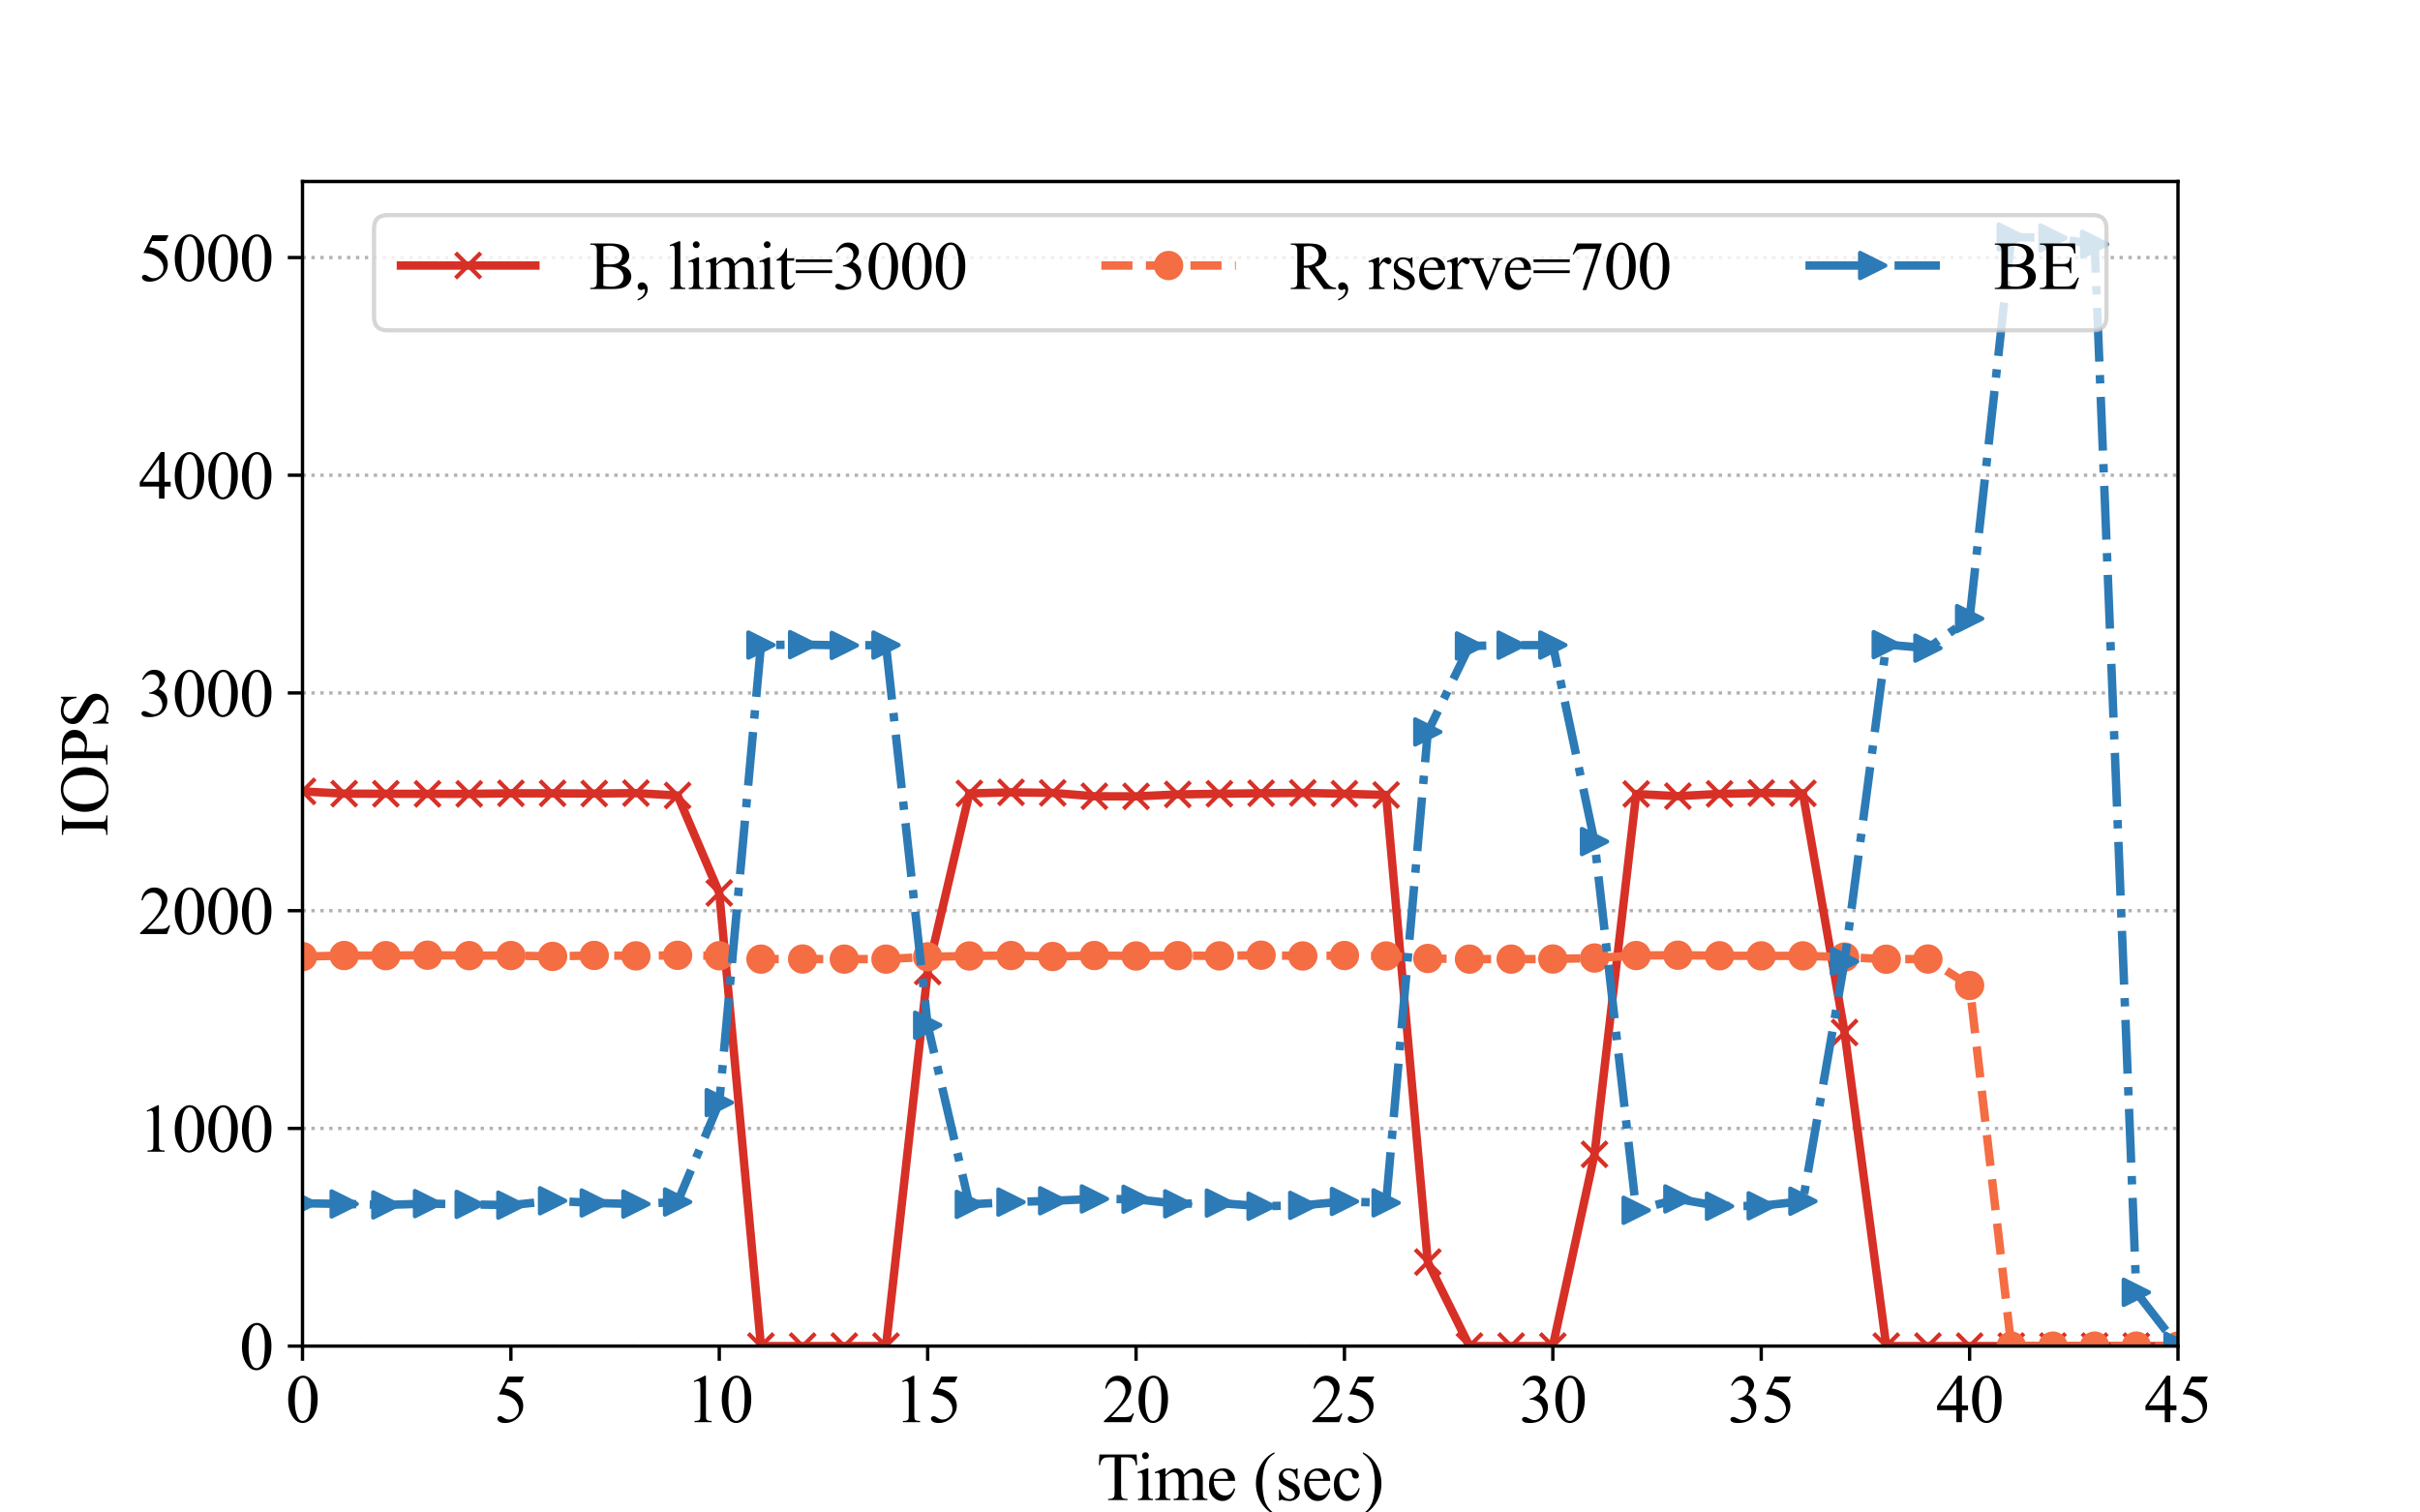 <?xml version="1.0" encoding="utf-8" standalone="no"?>
<!DOCTYPE svg PUBLIC "-//W3C//DTD SVG 1.1//EN"
  "http://www.w3.org/Graphics/SVG/1.1/DTD/svg11.dtd">
<svg height="360pt" version="1.1" viewBox="0 0 576 360" width="576pt" xmlns="http://www.w3.org/2000/svg" xmlns:xlink="http://www.w3.org/1999/xlink">
 <defs>
  <style type="text/css">*{stroke-linecap:butt;stroke-linejoin:round;}</style>
 </defs>
 <g id="figure_1">
  <g id="patch_1">
   <path d="M 0 360 
L 576 360 
L 576 0 
L 0 0 
z
" style="fill:#ffffff;"/>
  </g>
  <g id="axes_1">
   <g id="patch_2">
    <path d="M 72 320.4 
L 518.4 320.4 
L 518.4 43.2 
L 72 43.2 
z
" style="fill:#ffffff;"/>
   </g>
   <g id="matplotlib.axis_1">
    <g id="xtick_1">
     <g id="line2d_1">
      <defs>
       <path d="M 0 0 
L 0 3.5 
" id="mdf7a70d59b" style="stroke:#000000;stroke-width:0.8;"/>
      </defs>
      <g>
       <use style="stroke:#000000;stroke-width:0.8;" x="72" xlink:href="#mdf7a70d59b" y="320.4"/>
      </g>
     </g>
     <g id="text_1">
      <!-- 0 -->
      <g transform="translate(68 338.51)scale(0.16 -0.16)">
       <defs>
        <path d="M 231 2094 
Q 231 2819 450 3342 
Q 669 3866 1031 4122 
Q 1313 4325 1613 4325 
Q 2100 4325 2488 3828 
Q 2972 3213 2972 2159 
Q 2972 1422 2759 906 
Q 2547 391 2217 158 
Q 1888 -75 1581 -75 
Q 975 -75 572 641 
Q 231 1244 231 2094 
z
M 844 2016 
Q 844 1141 1059 588 
Q 1238 122 1591 122 
Q 1759 122 1940 273 
Q 2122 425 2216 781 
Q 2359 1319 2359 2297 
Q 2359 3022 2209 3506 
Q 2097 3866 1919 4016 
Q 1791 4119 1609 4119 
Q 1397 4119 1231 3928 
Q 1006 3669 925 3112 
Q 844 2556 844 2016 
z
" id="TimesNewRomanPSMT-30" transform="scale(0.016)"/>
       </defs>
       <use xlink:href="#TimesNewRomanPSMT-30"/>
      </g>
     </g>
    </g>
    <g id="xtick_2">
     <g id="line2d_2">
      <g>
       <use style="stroke:#000000;stroke-width:0.8;" x="121.6" xlink:href="#mdf7a70d59b" y="320.4"/>
      </g>
     </g>
     <g id="text_2">
      <!-- 5 -->
      <g transform="translate(117.6 338.51)scale(0.16 -0.16)">
       <defs>
        <path d="M 2778 4238 
L 2534 3706 
L 1259 3706 
L 981 3138 
Q 1809 3016 2294 2522 
Q 2709 2097 2709 1522 
Q 2709 1188 2573 903 
Q 2438 619 2231 419 
Q 2025 219 1772 97 
Q 1413 -75 1034 -75 
Q 653 -75 479 54 
Q 306 184 306 341 
Q 306 428 378 495 
Q 450 563 559 563 
Q 641 563 702 538 
Q 763 513 909 409 
Q 1144 247 1384 247 
Q 1750 247 2026 523 
Q 2303 800 2303 1197 
Q 2303 1581 2056 1914 
Q 1809 2247 1375 2428 
Q 1034 2569 447 2591 
L 1259 4238 
L 2778 4238 
z
" id="TimesNewRomanPSMT-35" transform="scale(0.016)"/>
       </defs>
       <use xlink:href="#TimesNewRomanPSMT-35"/>
      </g>
     </g>
    </g>
    <g id="xtick_3">
     <g id="line2d_3">
      <g>
       <use style="stroke:#000000;stroke-width:0.8;" x="171.2" xlink:href="#mdf7a70d59b" y="320.4"/>
      </g>
     </g>
     <g id="text_3">
      <!-- 10 -->
      <g transform="translate(163.2 338.51)scale(0.16 -0.16)">
       <defs>
        <path d="M 750 3822 
L 1781 4325 
L 1884 4325 
L 1884 747 
Q 1884 391 1914 303 
Q 1944 216 2037 169 
Q 2131 122 2419 116 
L 2419 0 
L 825 0 
L 825 116 
Q 1125 122 1212 167 
Q 1300 213 1334 289 
Q 1369 366 1369 747 
L 1369 3034 
Q 1369 3497 1338 3628 
Q 1316 3728 1258 3775 
Q 1200 3822 1119 3822 
Q 1003 3822 797 3725 
L 750 3822 
z
" id="TimesNewRomanPSMT-31" transform="scale(0.016)"/>
       </defs>
       <use xlink:href="#TimesNewRomanPSMT-31"/>
       <use x="50" xlink:href="#TimesNewRomanPSMT-30"/>
      </g>
     </g>
    </g>
    <g id="xtick_4">
     <g id="line2d_4">
      <g>
       <use style="stroke:#000000;stroke-width:0.8;" x="220.8" xlink:href="#mdf7a70d59b" y="320.4"/>
      </g>
     </g>
     <g id="text_4">
      <!-- 15 -->
      <g transform="translate(212.8 338.51)scale(0.16 -0.16)">
       <use xlink:href="#TimesNewRomanPSMT-31"/>
       <use x="50" xlink:href="#TimesNewRomanPSMT-35"/>
      </g>
     </g>
    </g>
    <g id="xtick_5">
     <g id="line2d_5">
      <g>
       <use style="stroke:#000000;stroke-width:0.8;" x="270.4" xlink:href="#mdf7a70d59b" y="320.4"/>
      </g>
     </g>
     <g id="text_5">
      <!-- 20 -->
      <g transform="translate(262.4 338.51)scale(0.16 -0.16)">
       <defs>
        <path d="M 2934 816 
L 2638 0 
L 138 0 
L 138 116 
Q 1241 1122 1691 1759 
Q 2141 2397 2141 2925 
Q 2141 3328 1894 3587 
Q 1647 3847 1303 3847 
Q 991 3847 742 3664 
Q 494 3481 375 3128 
L 259 3128 
Q 338 3706 661 4015 
Q 984 4325 1469 4325 
Q 1984 4325 2329 3994 
Q 2675 3663 2675 3213 
Q 2675 2891 2525 2569 
Q 2294 2063 1775 1497 
Q 997 647 803 472 
L 1909 472 
Q 2247 472 2383 497 
Q 2519 522 2628 598 
Q 2738 675 2819 816 
L 2934 816 
z
" id="TimesNewRomanPSMT-32" transform="scale(0.016)"/>
       </defs>
       <use xlink:href="#TimesNewRomanPSMT-32"/>
       <use x="50" xlink:href="#TimesNewRomanPSMT-30"/>
      </g>
     </g>
    </g>
    <g id="xtick_6">
     <g id="line2d_6">
      <g>
       <use style="stroke:#000000;stroke-width:0.8;" x="320" xlink:href="#mdf7a70d59b" y="320.4"/>
      </g>
     </g>
     <g id="text_6">
      <!-- 25 -->
      <g transform="translate(312 338.51)scale(0.16 -0.16)">
       <use xlink:href="#TimesNewRomanPSMT-32"/>
       <use x="50" xlink:href="#TimesNewRomanPSMT-35"/>
      </g>
     </g>
    </g>
    <g id="xtick_7">
     <g id="line2d_7">
      <g>
       <use style="stroke:#000000;stroke-width:0.8;" x="369.6" xlink:href="#mdf7a70d59b" y="320.4"/>
      </g>
     </g>
     <g id="text_7">
      <!-- 30 -->
      <g transform="translate(361.6 338.51)scale(0.16 -0.16)">
       <defs>
        <path d="M 325 3431 
Q 506 3859 782 4092 
Q 1059 4325 1472 4325 
Q 1981 4325 2253 3994 
Q 2459 3747 2459 3466 
Q 2459 3003 1878 2509 
Q 2269 2356 2469 2072 
Q 2669 1788 2669 1403 
Q 2669 853 2319 450 
Q 1863 -75 997 -75 
Q 569 -75 414 31 
Q 259 138 259 259 
Q 259 350 332 419 
Q 406 488 509 488 
Q 588 488 669 463 
Q 722 447 909 348 
Q 1097 250 1169 231 
Q 1284 197 1416 197 
Q 1734 197 1970 444 
Q 2206 691 2206 1028 
Q 2206 1275 2097 1509 
Q 2016 1684 1919 1775 
Q 1784 1900 1550 2001 
Q 1316 2103 1072 2103 
L 972 2103 
L 972 2197 
Q 1219 2228 1467 2375 
Q 1716 2522 1828 2728 
Q 1941 2934 1941 3181 
Q 1941 3503 1739 3701 
Q 1538 3900 1238 3900 
Q 753 3900 428 3381 
L 325 3431 
z
" id="TimesNewRomanPSMT-33" transform="scale(0.016)"/>
       </defs>
       <use xlink:href="#TimesNewRomanPSMT-33"/>
       <use x="50" xlink:href="#TimesNewRomanPSMT-30"/>
      </g>
     </g>
    </g>
    <g id="xtick_8">
     <g id="line2d_8">
      <g>
       <use style="stroke:#000000;stroke-width:0.8;" x="419.2" xlink:href="#mdf7a70d59b" y="320.4"/>
      </g>
     </g>
     <g id="text_8">
      <!-- 35 -->
      <g transform="translate(411.2 338.51)scale(0.16 -0.16)">
       <use xlink:href="#TimesNewRomanPSMT-33"/>
       <use x="50" xlink:href="#TimesNewRomanPSMT-35"/>
      </g>
     </g>
    </g>
    <g id="xtick_9">
     <g id="line2d_9">
      <g>
       <use style="stroke:#000000;stroke-width:0.8;" x="468.8" xlink:href="#mdf7a70d59b" y="320.4"/>
      </g>
     </g>
     <g id="text_9">
      <!-- 40 -->
      <g transform="translate(460.8 338.51)scale(0.16 -0.16)">
       <defs>
        <path d="M 2978 1563 
L 2978 1119 
L 2409 1119 
L 2409 0 
L 1894 0 
L 1894 1119 
L 100 1119 
L 100 1519 
L 2066 4325 
L 2409 4325 
L 2409 1563 
L 2978 1563 
z
M 1894 1563 
L 1894 3666 
L 406 1563 
L 1894 1563 
z
" id="TimesNewRomanPSMT-34" transform="scale(0.016)"/>
       </defs>
       <use xlink:href="#TimesNewRomanPSMT-34"/>
       <use x="50" xlink:href="#TimesNewRomanPSMT-30"/>
      </g>
     </g>
    </g>
    <g id="xtick_10">
     <g id="line2d_10">
      <g>
       <use style="stroke:#000000;stroke-width:0.8;" x="518.4" xlink:href="#mdf7a70d59b" y="320.4"/>
      </g>
     </g>
     <g id="text_10">
      <!-- 45 -->
      <g transform="translate(510.4 338.51)scale(0.16 -0.16)">
       <use xlink:href="#TimesNewRomanPSMT-34"/>
       <use x="50" xlink:href="#TimesNewRomanPSMT-35"/>
      </g>
     </g>
    </g>
    <g id="text_11">
     <!-- Time (sec) -->
     <g transform="translate(261.054 357.043)scale(0.16 -0.16)">
      <defs>
       <path d="M 3703 4238 
L 3750 3244 
L 3631 3244 
Q 3597 3506 3538 3619 
Q 3441 3800 3280 3886 
Q 3119 3972 2856 3972 
L 2259 3972 
L 2259 734 
Q 2259 344 2344 247 
Q 2463 116 2709 116 
L 2856 116 
L 2856 0 
L 1059 0 
L 1059 116 
L 1209 116 
Q 1478 116 1591 278 
Q 1659 378 1659 734 
L 1659 3972 
L 1150 3972 
Q 853 3972 728 3928 
Q 566 3869 450 3700 
Q 334 3531 313 3244 
L 194 3244 
L 244 4238 
L 3703 4238 
z
" id="TimesNewRomanPSMT-54" transform="scale(0.016)"/>
       <path d="M 928 4444 
Q 1059 4444 1151 4351 
Q 1244 4259 1244 4128 
Q 1244 3997 1151 3903 
Q 1059 3809 928 3809 
Q 797 3809 703 3903 
Q 609 3997 609 4128 
Q 609 4259 701 4351 
Q 794 4444 928 4444 
z
M 1188 2947 
L 1188 647 
Q 1188 378 1227 289 
Q 1266 200 1342 156 
Q 1419 113 1622 113 
L 1622 0 
L 231 0 
L 231 113 
Q 441 113 512 153 
Q 584 194 626 287 
Q 669 381 669 647 
L 669 1750 
Q 669 2216 641 2353 
Q 619 2453 572 2492 
Q 525 2531 444 2531 
Q 356 2531 231 2484 
L 188 2597 
L 1050 2947 
L 1188 2947 
z
" id="TimesNewRomanPSMT-69" transform="scale(0.016)"/>
       <path d="M 1050 2338 
Q 1363 2650 1419 2697 
Q 1559 2816 1721 2881 
Q 1884 2947 2044 2947 
Q 2313 2947 2506 2790 
Q 2700 2634 2766 2338 
Q 3088 2713 3309 2830 
Q 3531 2947 3766 2947 
Q 3994 2947 4170 2830 
Q 4347 2713 4450 2447 
Q 4519 2266 4519 1878 
L 4519 647 
Q 4519 378 4559 278 
Q 4591 209 4675 161 
Q 4759 113 4950 113 
L 4950 0 
L 3538 0 
L 3538 113 
L 3597 113 
Q 3781 113 3884 184 
Q 3956 234 3988 344 
Q 4000 397 4000 647 
L 4000 1878 
Q 4000 2228 3916 2372 
Q 3794 2572 3525 2572 
Q 3359 2572 3192 2489 
Q 3025 2406 2788 2181 
L 2781 2147 
L 2788 2013 
L 2788 647 
Q 2788 353 2820 281 
Q 2853 209 2943 161 
Q 3034 113 3253 113 
L 3253 0 
L 1806 0 
L 1806 113 
Q 2044 113 2133 169 
Q 2222 225 2256 338 
Q 2272 391 2272 647 
L 2272 1878 
Q 2272 2228 2169 2381 
Q 2031 2581 1784 2581 
Q 1616 2581 1450 2491 
Q 1191 2353 1050 2181 
L 1050 647 
Q 1050 366 1089 281 
Q 1128 197 1204 155 
Q 1281 113 1516 113 
L 1516 0 
L 100 0 
L 100 113 
Q 297 113 375 155 
Q 453 197 493 289 
Q 534 381 534 647 
L 534 1741 
Q 534 2213 506 2350 
Q 484 2453 437 2492 
Q 391 2531 309 2531 
Q 222 2531 100 2484 
L 53 2597 
L 916 2947 
L 1050 2947 
L 1050 2338 
z
" id="TimesNewRomanPSMT-6d" transform="scale(0.016)"/>
       <path d="M 681 1784 
Q 678 1147 991 784 
Q 1303 422 1725 422 
Q 2006 422 2214 576 
Q 2422 731 2563 1106 
L 2659 1044 
Q 2594 616 2278 264 
Q 1963 -88 1488 -88 
Q 972 -88 605 314 
Q 238 716 238 1394 
Q 238 2128 614 2539 
Q 991 2950 1559 2950 
Q 2041 2950 2350 2633 
Q 2659 2316 2659 1784 
L 681 1784 
z
M 681 1966 
L 2006 1966 
Q 1991 2241 1941 2353 
Q 1863 2528 1708 2628 
Q 1553 2728 1384 2728 
Q 1125 2728 920 2526 
Q 716 2325 681 1966 
z
" id="TimesNewRomanPSMT-65" transform="scale(0.016)"/>
       <path id="TimesNewRomanPSMT-20" transform="scale(0.016)"/>
       <path d="M 1988 -1253 
L 1988 -1369 
Q 1516 -1131 1200 -813 
Q 750 -359 506 256 
Q 263 872 263 1534 
Q 263 2503 741 3301 
Q 1219 4100 1988 4444 
L 1988 4313 
Q 1603 4100 1356 3731 
Q 1109 3363 987 2797 
Q 866 2231 866 1616 
Q 866 947 969 400 
Q 1050 -31 1165 -292 
Q 1281 -553 1476 -793 
Q 1672 -1034 1988 -1253 
z
" id="TimesNewRomanPSMT-28" transform="scale(0.016)"/>
       <path d="M 2050 2947 
L 2050 1972 
L 1947 1972 
Q 1828 2431 1642 2597 
Q 1456 2763 1169 2763 
Q 950 2763 815 2647 
Q 681 2531 681 2391 
Q 681 2216 781 2091 
Q 878 1963 1175 1819 
L 1631 1597 
Q 2266 1288 2266 781 
Q 2266 391 1970 151 
Q 1675 -88 1309 -88 
Q 1047 -88 709 6 
Q 606 38 541 38 
Q 469 38 428 -44 
L 325 -44 
L 325 978 
L 428 978 
Q 516 541 762 319 
Q 1009 97 1316 97 
Q 1531 97 1667 223 
Q 1803 350 1803 528 
Q 1803 744 1651 891 
Q 1500 1038 1047 1263 
Q 594 1488 453 1669 
Q 313 1847 313 2119 
Q 313 2472 555 2709 
Q 797 2947 1181 2947 
Q 1350 2947 1591 2875 
Q 1750 2828 1803 2828 
Q 1853 2828 1881 2850 
Q 1909 2872 1947 2947 
L 2050 2947 
z
" id="TimesNewRomanPSMT-73" transform="scale(0.016)"/>
       <path d="M 2631 1088 
Q 2516 522 2178 217 
Q 1841 -88 1431 -88 
Q 944 -88 581 321 
Q 219 731 219 1428 
Q 219 2103 620 2525 
Q 1022 2947 1584 2947 
Q 2006 2947 2278 2723 
Q 2550 2500 2550 2259 
Q 2550 2141 2473 2067 
Q 2397 1994 2259 1994 
Q 2075 1994 1981 2113 
Q 1928 2178 1911 2362 
Q 1894 2547 1784 2644 
Q 1675 2738 1481 2738 
Q 1169 2738 978 2506 
Q 725 2200 725 1697 
Q 725 1184 976 792 
Q 1228 400 1656 400 
Q 1963 400 2206 609 
Q 2378 753 2541 1131 
L 2631 1088 
z
" id="TimesNewRomanPSMT-63" transform="scale(0.016)"/>
       <path d="M 144 4313 
L 144 4444 
Q 619 4209 934 3891 
Q 1381 3434 1625 2820 
Q 1869 2206 1869 1541 
Q 1869 572 1392 -226 
Q 916 -1025 144 -1369 
L 144 -1253 
Q 528 -1038 776 -670 
Q 1025 -303 1145 264 
Q 1266 831 1266 1447 
Q 1266 2113 1163 2663 
Q 1084 3094 967 3353 
Q 850 3613 656 3853 
Q 463 4094 144 4313 
z
" id="TimesNewRomanPSMT-29" transform="scale(0.016)"/>
      </defs>
      <use xlink:href="#TimesNewRomanPSMT-54"/>
      <use x="57.584" xlink:href="#TimesNewRomanPSMT-69"/>
      <use x="85.367" xlink:href="#TimesNewRomanPSMT-6d"/>
      <use x="163.15" xlink:href="#TimesNewRomanPSMT-65"/>
      <use x="207.535" xlink:href="#TimesNewRomanPSMT-20"/>
      <use x="232.535" xlink:href="#TimesNewRomanPSMT-28"/>
      <use x="265.836" xlink:href="#TimesNewRomanPSMT-73"/>
      <use x="304.752" xlink:href="#TimesNewRomanPSMT-65"/>
      <use x="349.137" xlink:href="#TimesNewRomanPSMT-63"/>
      <use x="393.521" xlink:href="#TimesNewRomanPSMT-29"/>
     </g>
    </g>
   </g>
   <g id="matplotlib.axis_2">
    <g id="ytick_1">
     <g id="line2d_11">
      <path clip-path="url(#p1b225f4925)" d="M 72 320.4 
L 518.4 320.4 
" style="fill:none;stroke:#b2b2b2;stroke-dasharray:0.8,1.32;stroke-dashoffset:0;stroke-width:0.8;"/>
     </g>
     <g id="line2d_12">
      <defs>
       <path d="M 0 0 
L -3.5 0 
" id="mf90bbb6976" style="stroke:#000000;stroke-width:0.8;"/>
      </defs>
      <g>
       <use style="stroke:#000000;stroke-width:0.8;" x="72" xlink:href="#mf90bbb6976" y="320.4"/>
      </g>
     </g>
     <g id="text_12">
      <!-- 0 -->
      <g transform="translate(57 325.955)scale(0.16 -0.16)">
       <use xlink:href="#TimesNewRomanPSMT-30"/>
      </g>
     </g>
    </g>
    <g id="ytick_2">
     <g id="line2d_13">
      <path clip-path="url(#p1b225f4925)" d="M 72 268.579 
L 518.4 268.579 
" style="fill:none;stroke:#b2b2b2;stroke-dasharray:0.8,1.32;stroke-dashoffset:0;stroke-width:0.8;"/>
     </g>
     <g id="line2d_14">
      <g>
       <use style="stroke:#000000;stroke-width:0.8;" x="72" xlink:href="#mf90bbb6976" y="268.579"/>
      </g>
     </g>
     <g id="text_13">
      <!-- 1000 -->
      <g transform="translate(33 274.134)scale(0.16 -0.16)">
       <use xlink:href="#TimesNewRomanPSMT-31"/>
       <use x="50" xlink:href="#TimesNewRomanPSMT-30"/>
       <use x="100" xlink:href="#TimesNewRomanPSMT-30"/>
       <use x="150" xlink:href="#TimesNewRomanPSMT-30"/>
      </g>
     </g>
    </g>
    <g id="ytick_3">
     <g id="line2d_15">
      <path clip-path="url(#p1b225f4925)" d="M 72 216.759 
L 518.4 216.759 
" style="fill:none;stroke:#b2b2b2;stroke-dasharray:0.8,1.32;stroke-dashoffset:0;stroke-width:0.8;"/>
     </g>
     <g id="line2d_16">
      <g>
       <use style="stroke:#000000;stroke-width:0.8;" x="72" xlink:href="#mf90bbb6976" y="216.759"/>
      </g>
     </g>
     <g id="text_14">
      <!-- 2000 -->
      <g transform="translate(33 222.314)scale(0.16 -0.16)">
       <use xlink:href="#TimesNewRomanPSMT-32"/>
       <use x="50" xlink:href="#TimesNewRomanPSMT-30"/>
       <use x="100" xlink:href="#TimesNewRomanPSMT-30"/>
       <use x="150" xlink:href="#TimesNewRomanPSMT-30"/>
      </g>
     </g>
    </g>
    <g id="ytick_4">
     <g id="line2d_17">
      <path clip-path="url(#p1b225f4925)" d="M 72 164.938 
L 518.4 164.938 
" style="fill:none;stroke:#b2b2b2;stroke-dasharray:0.8,1.32;stroke-dashoffset:0;stroke-width:0.8;"/>
     </g>
     <g id="line2d_18">
      <g>
       <use style="stroke:#000000;stroke-width:0.8;" x="72" xlink:href="#mf90bbb6976" y="164.938"/>
      </g>
     </g>
     <g id="text_15">
      <!-- 3000 -->
      <g transform="translate(33 170.493)scale(0.16 -0.16)">
       <use xlink:href="#TimesNewRomanPSMT-33"/>
       <use x="50" xlink:href="#TimesNewRomanPSMT-30"/>
       <use x="100" xlink:href="#TimesNewRomanPSMT-30"/>
       <use x="150" xlink:href="#TimesNewRomanPSMT-30"/>
      </g>
     </g>
    </g>
    <g id="ytick_5">
     <g id="line2d_19">
      <path clip-path="url(#p1b225f4925)" d="M 72 113.118 
L 518.4 113.118 
" style="fill:none;stroke:#b2b2b2;stroke-dasharray:0.8,1.32;stroke-dashoffset:0;stroke-width:0.8;"/>
     </g>
     <g id="line2d_20">
      <g>
       <use style="stroke:#000000;stroke-width:0.8;" x="72" xlink:href="#mf90bbb6976" y="113.118"/>
      </g>
     </g>
     <g id="text_16">
      <!-- 4000 -->
      <g transform="translate(33 118.673)scale(0.16 -0.16)">
       <use xlink:href="#TimesNewRomanPSMT-34"/>
       <use x="50" xlink:href="#TimesNewRomanPSMT-30"/>
       <use x="100" xlink:href="#TimesNewRomanPSMT-30"/>
       <use x="150" xlink:href="#TimesNewRomanPSMT-30"/>
      </g>
     </g>
    </g>
    <g id="ytick_6">
     <g id="line2d_21">
      <path clip-path="url(#p1b225f4925)" d="M 72 61.297 
L 518.4 61.297 
" style="fill:none;stroke:#b2b2b2;stroke-dasharray:0.8,1.32;stroke-dashoffset:0;stroke-width:0.8;"/>
     </g>
     <g id="line2d_22">
      <g>
       <use style="stroke:#000000;stroke-width:0.8;" x="72" xlink:href="#mf90bbb6976" y="61.297"/>
      </g>
     </g>
     <g id="text_17">
      <!-- 5000 -->
      <g transform="translate(33 66.852)scale(0.16 -0.16)">
       <use xlink:href="#TimesNewRomanPSMT-35"/>
       <use x="50" xlink:href="#TimesNewRomanPSMT-30"/>
       <use x="100" xlink:href="#TimesNewRomanPSMT-30"/>
       <use x="150" xlink:href="#TimesNewRomanPSMT-30"/>
      </g>
     </g>
    </g>
    <g id="text_18">
     <!-- IOPS -->
     <g transform="translate(25.578 199.139)rotate(-90)scale(0.16 -0.16)">
      <defs>
       <path d="M 1975 116 
L 1975 0 
L 159 0 
L 159 116 
L 309 116 
Q 572 116 691 269 
Q 766 369 766 750 
L 766 3488 
Q 766 3809 725 3913 
Q 694 3991 597 4047 
Q 459 4122 309 4122 
L 159 4122 
L 159 4238 
L 1975 4238 
L 1975 4122 
L 1822 4122 
Q 1563 4122 1444 3969 
Q 1366 3869 1366 3488 
L 1366 750 
Q 1366 428 1406 325 
Q 1438 247 1538 191 
Q 1672 116 1822 116 
L 1975 116 
z
" id="TimesNewRomanPSMT-49" transform="scale(0.016)"/>
       <path d="M 2341 4334 
Q 3166 4334 3770 3707 
Q 4375 3081 4375 2144 
Q 4375 1178 3765 540 
Q 3156 -97 2291 -97 
Q 1416 -97 820 525 
Q 225 1147 225 2134 
Q 225 3144 913 3781 
Q 1509 4334 2341 4334 
z
M 2281 4106 
Q 1713 4106 1369 3684 
Q 941 3159 941 2147 
Q 941 1109 1384 550 
Q 1725 125 2284 125 
Q 2881 125 3270 590 
Q 3659 1056 3659 2059 
Q 3659 3147 3231 3681 
Q 2888 4106 2281 4106 
z
" id="TimesNewRomanPSMT-4f" transform="scale(0.016)"/>
       <path d="M 1313 1984 
L 1313 750 
Q 1313 350 1400 253 
Q 1519 116 1759 116 
L 1922 116 
L 1922 0 
L 106 0 
L 106 116 
L 266 116 
Q 534 116 650 291 
Q 713 388 713 750 
L 713 3488 
Q 713 3888 628 3984 
Q 506 4122 266 4122 
L 106 4122 
L 106 4238 
L 1659 4238 
Q 2228 4238 2556 4120 
Q 2884 4003 3109 3725 
Q 3334 3447 3334 3066 
Q 3334 2547 2992 2222 
Q 2650 1897 2025 1897 
Q 1872 1897 1694 1919 
Q 1516 1941 1313 1984 
z
M 1313 2163 
Q 1478 2131 1606 2115 
Q 1734 2100 1825 2100 
Q 2150 2100 2386 2351 
Q 2622 2603 2622 3003 
Q 2622 3278 2509 3514 
Q 2397 3750 2190 3867 
Q 1984 3984 1722 3984 
Q 1563 3984 1313 3925 
L 1313 2163 
z
" id="TimesNewRomanPSMT-50" transform="scale(0.016)"/>
       <path d="M 2934 4334 
L 2934 2869 
L 2819 2869 
Q 2763 3291 2617 3541 
Q 2472 3791 2203 3937 
Q 1934 4084 1647 4084 
Q 1322 4084 1109 3886 
Q 897 3688 897 3434 
Q 897 3241 1031 3081 
Q 1225 2847 1953 2456 
Q 2547 2138 2764 1967 
Q 2981 1797 3098 1565 
Q 3216 1334 3216 1081 
Q 3216 600 2842 251 
Q 2469 -97 1881 -97 
Q 1697 -97 1534 -69 
Q 1438 -53 1133 45 
Q 828 144 747 144 
Q 669 144 623 97 
Q 578 50 556 -97 
L 441 -97 
L 441 1356 
L 556 1356 
Q 638 900 775 673 
Q 913 447 1195 297 
Q 1478 147 1816 147 
Q 2206 147 2432 353 
Q 2659 559 2659 841 
Q 2659 997 2573 1156 
Q 2488 1316 2306 1453 
Q 2184 1547 1640 1851 
Q 1097 2156 867 2337 
Q 638 2519 519 2737 
Q 400 2956 400 3219 
Q 400 3675 750 4004 
Q 1100 4334 1641 4334 
Q 1978 4334 2356 4169 
Q 2531 4091 2603 4091 
Q 2684 4091 2736 4139 
Q 2788 4188 2819 4334 
L 2934 4334 
z
" id="TimesNewRomanPSMT-53" transform="scale(0.016)"/>
      </defs>
      <use xlink:href="#TimesNewRomanPSMT-49"/>
      <use x="33.301" xlink:href="#TimesNewRomanPSMT-4f"/>
      <use x="105.518" xlink:href="#TimesNewRomanPSMT-50"/>
      <use x="161.133" xlink:href="#TimesNewRomanPSMT-53"/>
     </g>
    </g>
   </g>
   <g id="line2d_23">
    <path clip-path="url(#p1b225f4925)" d="M 72 188.361 
L 81.92 188.905 
L 91.84 188.931 
L 101.76 188.957 
L 111.68 188.957 
L 121.6 188.828 
L 131.52 188.828 
L 141.44 188.879 
L 151.36 188.776 
L 161.28 189.346 
L 171.2 212.535 
L 181.12 320.4 
L 191.04 320.4 
L 200.96 320.4 
L 210.88 320.4 
L 220.8 231.243 
L 230.72 188.853 
L 240.64 188.594 
L 250.56 188.724 
L 260.48 189.527 
L 270.4 189.553 
L 280.32 189.087 
L 290.24 188.931 
L 300.16 188.802 
L 310.08 188.724 
L 320 188.931 
L 329.92 189.216 
L 339.84 300.397 
L 349.76 320.4 
L 359.68 320.4 
L 369.6 320.4 
L 379.52 274.746 
L 389.44 188.983 
L 399.36 189.501 
L 409.28 188.957 
L 419.2 188.75 
L 429.12 188.828 
L 439.04 245.752 
L 448.96 320.4 
L 458.88 320.4 
L 468.8 320.4 
L 478.72 320.4 
L 488.64 320.4 
L 498.56 320.4 
L 508.48 320.4 
L 518.4 320.4 
" style="fill:none;stroke:#d73027;stroke-linecap:square;stroke-width:2;"/>
    <defs>
     <path d="M -3 3 
L 3 -3 
M -3 -3 
L 3 3 
" id="m67d37e3778" style="stroke:#d73027;"/>
    </defs>
    <g clip-path="url(#p1b225f4925)">
     <use style="fill:#d73027;stroke:#d73027;" x="72" xlink:href="#m67d37e3778" y="188.361"/>
     <use style="fill:#d73027;stroke:#d73027;" x="81.92" xlink:href="#m67d37e3778" y="188.905"/>
     <use style="fill:#d73027;stroke:#d73027;" x="91.84" xlink:href="#m67d37e3778" y="188.931"/>
     <use style="fill:#d73027;stroke:#d73027;" x="101.76" xlink:href="#m67d37e3778" y="188.957"/>
     <use style="fill:#d73027;stroke:#d73027;" x="111.68" xlink:href="#m67d37e3778" y="188.957"/>
     <use style="fill:#d73027;stroke:#d73027;" x="121.6" xlink:href="#m67d37e3778" y="188.828"/>
     <use style="fill:#d73027;stroke:#d73027;" x="131.52" xlink:href="#m67d37e3778" y="188.828"/>
     <use style="fill:#d73027;stroke:#d73027;" x="141.44" xlink:href="#m67d37e3778" y="188.879"/>
     <use style="fill:#d73027;stroke:#d73027;" x="151.36" xlink:href="#m67d37e3778" y="188.776"/>
     <use style="fill:#d73027;stroke:#d73027;" x="161.28" xlink:href="#m67d37e3778" y="189.346"/>
     <use style="fill:#d73027;stroke:#d73027;" x="171.2" xlink:href="#m67d37e3778" y="212.535"/>
     <use style="fill:#d73027;stroke:#d73027;" x="181.12" xlink:href="#m67d37e3778" y="320.4"/>
     <use style="fill:#d73027;stroke:#d73027;" x="191.04" xlink:href="#m67d37e3778" y="320.4"/>
     <use style="fill:#d73027;stroke:#d73027;" x="200.96" xlink:href="#m67d37e3778" y="320.4"/>
     <use style="fill:#d73027;stroke:#d73027;" x="210.88" xlink:href="#m67d37e3778" y="320.4"/>
     <use style="fill:#d73027;stroke:#d73027;" x="220.8" xlink:href="#m67d37e3778" y="231.243"/>
     <use style="fill:#d73027;stroke:#d73027;" x="230.72" xlink:href="#m67d37e3778" y="188.853"/>
     <use style="fill:#d73027;stroke:#d73027;" x="240.64" xlink:href="#m67d37e3778" y="188.594"/>
     <use style="fill:#d73027;stroke:#d73027;" x="250.56" xlink:href="#m67d37e3778" y="188.724"/>
     <use style="fill:#d73027;stroke:#d73027;" x="260.48" xlink:href="#m67d37e3778" y="189.527"/>
     <use style="fill:#d73027;stroke:#d73027;" x="270.4" xlink:href="#m67d37e3778" y="189.553"/>
     <use style="fill:#d73027;stroke:#d73027;" x="280.32" xlink:href="#m67d37e3778" y="189.087"/>
     <use style="fill:#d73027;stroke:#d73027;" x="290.24" xlink:href="#m67d37e3778" y="188.931"/>
     <use style="fill:#d73027;stroke:#d73027;" x="300.16" xlink:href="#m67d37e3778" y="188.802"/>
     <use style="fill:#d73027;stroke:#d73027;" x="310.08" xlink:href="#m67d37e3778" y="188.724"/>
     <use style="fill:#d73027;stroke:#d73027;" x="320" xlink:href="#m67d37e3778" y="188.931"/>
     <use style="fill:#d73027;stroke:#d73027;" x="329.92" xlink:href="#m67d37e3778" y="189.216"/>
     <use style="fill:#d73027;stroke:#d73027;" x="339.84" xlink:href="#m67d37e3778" y="300.397"/>
     <use style="fill:#d73027;stroke:#d73027;" x="349.76" xlink:href="#m67d37e3778" y="320.4"/>
     <use style="fill:#d73027;stroke:#d73027;" x="359.68" xlink:href="#m67d37e3778" y="320.4"/>
     <use style="fill:#d73027;stroke:#d73027;" x="369.6" xlink:href="#m67d37e3778" y="320.4"/>
     <use style="fill:#d73027;stroke:#d73027;" x="379.52" xlink:href="#m67d37e3778" y="274.746"/>
     <use style="fill:#d73027;stroke:#d73027;" x="389.44" xlink:href="#m67d37e3778" y="188.983"/>
     <use style="fill:#d73027;stroke:#d73027;" x="399.36" xlink:href="#m67d37e3778" y="189.501"/>
     <use style="fill:#d73027;stroke:#d73027;" x="409.28" xlink:href="#m67d37e3778" y="188.957"/>
     <use style="fill:#d73027;stroke:#d73027;" x="419.2" xlink:href="#m67d37e3778" y="188.75"/>
     <use style="fill:#d73027;stroke:#d73027;" x="429.12" xlink:href="#m67d37e3778" y="188.828"/>
     <use style="fill:#d73027;stroke:#d73027;" x="439.04" xlink:href="#m67d37e3778" y="245.752"/>
     <use style="fill:#d73027;stroke:#d73027;" x="448.96" xlink:href="#m67d37e3778" y="320.4"/>
     <use style="fill:#d73027;stroke:#d73027;" x="458.88" xlink:href="#m67d37e3778" y="320.4"/>
     <use style="fill:#d73027;stroke:#d73027;" x="468.8" xlink:href="#m67d37e3778" y="320.4"/>
     <use style="fill:#d73027;stroke:#d73027;" x="478.72" xlink:href="#m67d37e3778" y="320.4"/>
     <use style="fill:#d73027;stroke:#d73027;" x="488.64" xlink:href="#m67d37e3778" y="320.4"/>
     <use style="fill:#d73027;stroke:#d73027;" x="498.56" xlink:href="#m67d37e3778" y="320.4"/>
     <use style="fill:#d73027;stroke:#d73027;" x="508.48" xlink:href="#m67d37e3778" y="320.4"/>
     <use style="fill:#d73027;stroke:#d73027;" x="518.4" xlink:href="#m67d37e3778" y="320.4"/>
    </g>
   </g>
   <g id="line2d_24">
    <path clip-path="url(#p1b225f4925)" d="M 72 227.693 
L 81.92 227.434 
L 91.84 227.46 
L 101.76 227.356 
L 111.68 227.46 
L 121.6 227.434 
L 131.52 227.641 
L 141.44 227.408 
L 151.36 227.512 
L 161.28 227.382 
L 171.2 227.486 
L 181.12 228.289 
L 191.04 228.263 
L 200.96 228.289 
L 210.88 228.289 
L 220.8 227.745 
L 230.72 227.538 
L 240.64 227.434 
L 250.56 227.667 
L 260.48 227.434 
L 270.4 227.538 
L 280.32 227.46 
L 290.24 227.512 
L 300.16 227.356 
L 310.08 227.538 
L 320 227.434 
L 329.92 227.538 
L 339.84 228.133 
L 349.76 228.289 
L 359.68 228.289 
L 369.6 228.263 
L 379.52 228.03 
L 389.44 227.434 
L 399.36 227.356 
L 409.28 227.486 
L 419.2 227.512 
L 429.12 227.512 
L 439.04 227.797 
L 448.96 228.315 
L 458.88 228.263 
L 468.8 234.559 
L 478.72 320.4 
L 488.64 320.4 
L 498.56 320.4 
L 508.48 320.4 
L 518.4 320.4 
" style="fill:none;stroke:#f46d43;stroke-dasharray:7.4,3.2;stroke-dashoffset:0;stroke-width:2;"/>
    <defs>
     <path d="M 0 3 
C 0.796 3 1.559 2.684 2.121 2.121 
C 2.684 1.559 3 0.796 3 0 
C 3 -0.796 2.684 -1.559 2.121 -2.121 
C 1.559 -2.684 0.796 -3 0 -3 
C -0.796 -3 -1.559 -2.684 -2.121 -2.121 
C -2.684 -1.559 -3 -0.796 -3 0 
C -3 0.796 -2.684 1.559 -2.121 2.121 
C -1.559 2.684 -0.796 3 0 3 
z
" id="m64b143a73f" style="stroke:#f46d43;"/>
    </defs>
    <g clip-path="url(#p1b225f4925)">
     <use style="fill:#f46d43;stroke:#f46d43;" x="72" xlink:href="#m64b143a73f" y="227.693"/>
     <use style="fill:#f46d43;stroke:#f46d43;" x="81.92" xlink:href="#m64b143a73f" y="227.434"/>
     <use style="fill:#f46d43;stroke:#f46d43;" x="91.84" xlink:href="#m64b143a73f" y="227.46"/>
     <use style="fill:#f46d43;stroke:#f46d43;" x="101.76" xlink:href="#m64b143a73f" y="227.356"/>
     <use style="fill:#f46d43;stroke:#f46d43;" x="111.68" xlink:href="#m64b143a73f" y="227.46"/>
     <use style="fill:#f46d43;stroke:#f46d43;" x="121.6" xlink:href="#m64b143a73f" y="227.434"/>
     <use style="fill:#f46d43;stroke:#f46d43;" x="131.52" xlink:href="#m64b143a73f" y="227.641"/>
     <use style="fill:#f46d43;stroke:#f46d43;" x="141.44" xlink:href="#m64b143a73f" y="227.408"/>
     <use style="fill:#f46d43;stroke:#f46d43;" x="151.36" xlink:href="#m64b143a73f" y="227.512"/>
     <use style="fill:#f46d43;stroke:#f46d43;" x="161.28" xlink:href="#m64b143a73f" y="227.382"/>
     <use style="fill:#f46d43;stroke:#f46d43;" x="171.2" xlink:href="#m64b143a73f" y="227.486"/>
     <use style="fill:#f46d43;stroke:#f46d43;" x="181.12" xlink:href="#m64b143a73f" y="228.289"/>
     <use style="fill:#f46d43;stroke:#f46d43;" x="191.04" xlink:href="#m64b143a73f" y="228.263"/>
     <use style="fill:#f46d43;stroke:#f46d43;" x="200.96" xlink:href="#m64b143a73f" y="228.289"/>
     <use style="fill:#f46d43;stroke:#f46d43;" x="210.88" xlink:href="#m64b143a73f" y="228.289"/>
     <use style="fill:#f46d43;stroke:#f46d43;" x="220.8" xlink:href="#m64b143a73f" y="227.745"/>
     <use style="fill:#f46d43;stroke:#f46d43;" x="230.72" xlink:href="#m64b143a73f" y="227.538"/>
     <use style="fill:#f46d43;stroke:#f46d43;" x="240.64" xlink:href="#m64b143a73f" y="227.434"/>
     <use style="fill:#f46d43;stroke:#f46d43;" x="250.56" xlink:href="#m64b143a73f" y="227.667"/>
     <use style="fill:#f46d43;stroke:#f46d43;" x="260.48" xlink:href="#m64b143a73f" y="227.434"/>
     <use style="fill:#f46d43;stroke:#f46d43;" x="270.4" xlink:href="#m64b143a73f" y="227.538"/>
     <use style="fill:#f46d43;stroke:#f46d43;" x="280.32" xlink:href="#m64b143a73f" y="227.46"/>
     <use style="fill:#f46d43;stroke:#f46d43;" x="290.24" xlink:href="#m64b143a73f" y="227.512"/>
     <use style="fill:#f46d43;stroke:#f46d43;" x="300.16" xlink:href="#m64b143a73f" y="227.356"/>
     <use style="fill:#f46d43;stroke:#f46d43;" x="310.08" xlink:href="#m64b143a73f" y="227.538"/>
     <use style="fill:#f46d43;stroke:#f46d43;" x="320" xlink:href="#m64b143a73f" y="227.434"/>
     <use style="fill:#f46d43;stroke:#f46d43;" x="329.92" xlink:href="#m64b143a73f" y="227.538"/>
     <use style="fill:#f46d43;stroke:#f46d43;" x="339.84" xlink:href="#m64b143a73f" y="228.133"/>
     <use style="fill:#f46d43;stroke:#f46d43;" x="349.76" xlink:href="#m64b143a73f" y="228.289"/>
     <use style="fill:#f46d43;stroke:#f46d43;" x="359.68" xlink:href="#m64b143a73f" y="228.289"/>
     <use style="fill:#f46d43;stroke:#f46d43;" x="369.6" xlink:href="#m64b143a73f" y="228.263"/>
     <use style="fill:#f46d43;stroke:#f46d43;" x="379.52" xlink:href="#m64b143a73f" y="228.03"/>
     <use style="fill:#f46d43;stroke:#f46d43;" x="389.44" xlink:href="#m64b143a73f" y="227.434"/>
     <use style="fill:#f46d43;stroke:#f46d43;" x="399.36" xlink:href="#m64b143a73f" y="227.356"/>
     <use style="fill:#f46d43;stroke:#f46d43;" x="409.28" xlink:href="#m64b143a73f" y="227.486"/>
     <use style="fill:#f46d43;stroke:#f46d43;" x="419.2" xlink:href="#m64b143a73f" y="227.512"/>
     <use style="fill:#f46d43;stroke:#f46d43;" x="429.12" xlink:href="#m64b143a73f" y="227.512"/>
     <use style="fill:#f46d43;stroke:#f46d43;" x="439.04" xlink:href="#m64b143a73f" y="227.797"/>
     <use style="fill:#f46d43;stroke:#f46d43;" x="448.96" xlink:href="#m64b143a73f" y="228.315"/>
     <use style="fill:#f46d43;stroke:#f46d43;" x="458.88" xlink:href="#m64b143a73f" y="228.263"/>
     <use style="fill:#f46d43;stroke:#f46d43;" x="468.8" xlink:href="#m64b143a73f" y="234.559"/>
     <use style="fill:#f46d43;stroke:#f46d43;" x="478.72" xlink:href="#m64b143a73f" y="320.4"/>
     <use style="fill:#f46d43;stroke:#f46d43;" x="488.64" xlink:href="#m64b143a73f" y="320.4"/>
     <use style="fill:#f46d43;stroke:#f46d43;" x="498.56" xlink:href="#m64b143a73f" y="320.4"/>
     <use style="fill:#f46d43;stroke:#f46d43;" x="508.48" xlink:href="#m64b143a73f" y="320.4"/>
     <use style="fill:#f46d43;stroke:#f46d43;" x="518.4" xlink:href="#m64b143a73f" y="320.4"/>
    </g>
   </g>
   <g id="line2d_25">
    <path clip-path="url(#p1b225f4925)" d="M 72 286.406 
L 81.92 286.561 
L 91.84 286.794 
L 101.76 286.483 
L 111.68 286.665 
L 121.6 286.846 
L 131.52 285.81 
L 141.44 286.328 
L 151.36 286.587 
L 161.28 286.095 
L 171.2 262.439 
L 181.12 153.538 
L 191.04 153.434 
L 200.96 153.615 
L 210.88 153.538 
L 220.8 244.016 
L 230.72 286.665 
L 240.64 286.121 
L 250.56 285.81 
L 260.48 285.369 
L 270.4 285.447 
L 280.32 286.535 
L 290.24 286.354 
L 300.16 287.105 
L 310.08 286.898 
L 320 285.965 
L 329.92 286.302 
L 339.84 174.214 
L 349.76 153.745 
L 359.68 153.564 
L 369.6 153.538 
L 379.52 200.306 
L 389.44 288.064 
L 399.36 285.369 
L 409.28 287.105 
L 419.2 287.002 
L 429.12 285.913 
L 439.04 228.833 
L 448.96 153.434 
L 458.88 154.263 
L 468.8 147.241 
L 478.72 56.4 
L 488.64 56.633 
L 498.56 58.136 
L 508.48 307.6 
L 518.4 320.4 
" style="fill:none;stroke:#2c7bb6;stroke-dasharray:12.8,3.2,2,3.2;stroke-dashoffset:0;stroke-width:2;"/>
    <defs>
     <path d="M 3 0 
L -3 -3 
L -3 3 
z
" id="m11321b6769" style="stroke:#2c7bb6;stroke-linejoin:miter;"/>
    </defs>
    <g clip-path="url(#p1b225f4925)">
     <use style="fill:#2c7bb6;stroke:#2c7bb6;stroke-linejoin:miter;" x="72" xlink:href="#m11321b6769" y="286.406"/>
     <use style="fill:#2c7bb6;stroke:#2c7bb6;stroke-linejoin:miter;" x="81.92" xlink:href="#m11321b6769" y="286.561"/>
     <use style="fill:#2c7bb6;stroke:#2c7bb6;stroke-linejoin:miter;" x="91.84" xlink:href="#m11321b6769" y="286.794"/>
     <use style="fill:#2c7bb6;stroke:#2c7bb6;stroke-linejoin:miter;" x="101.76" xlink:href="#m11321b6769" y="286.483"/>
     <use style="fill:#2c7bb6;stroke:#2c7bb6;stroke-linejoin:miter;" x="111.68" xlink:href="#m11321b6769" y="286.665"/>
     <use style="fill:#2c7bb6;stroke:#2c7bb6;stroke-linejoin:miter;" x="121.6" xlink:href="#m11321b6769" y="286.846"/>
     <use style="fill:#2c7bb6;stroke:#2c7bb6;stroke-linejoin:miter;" x="131.52" xlink:href="#m11321b6769" y="285.81"/>
     <use style="fill:#2c7bb6;stroke:#2c7bb6;stroke-linejoin:miter;" x="141.44" xlink:href="#m11321b6769" y="286.328"/>
     <use style="fill:#2c7bb6;stroke:#2c7bb6;stroke-linejoin:miter;" x="151.36" xlink:href="#m11321b6769" y="286.587"/>
     <use style="fill:#2c7bb6;stroke:#2c7bb6;stroke-linejoin:miter;" x="161.28" xlink:href="#m11321b6769" y="286.095"/>
     <use style="fill:#2c7bb6;stroke:#2c7bb6;stroke-linejoin:miter;" x="171.2" xlink:href="#m11321b6769" y="262.439"/>
     <use style="fill:#2c7bb6;stroke:#2c7bb6;stroke-linejoin:miter;" x="181.12" xlink:href="#m11321b6769" y="153.538"/>
     <use style="fill:#2c7bb6;stroke:#2c7bb6;stroke-linejoin:miter;" x="191.04" xlink:href="#m11321b6769" y="153.434"/>
     <use style="fill:#2c7bb6;stroke:#2c7bb6;stroke-linejoin:miter;" x="200.96" xlink:href="#m11321b6769" y="153.615"/>
     <use style="fill:#2c7bb6;stroke:#2c7bb6;stroke-linejoin:miter;" x="210.88" xlink:href="#m11321b6769" y="153.538"/>
     <use style="fill:#2c7bb6;stroke:#2c7bb6;stroke-linejoin:miter;" x="220.8" xlink:href="#m11321b6769" y="244.016"/>
     <use style="fill:#2c7bb6;stroke:#2c7bb6;stroke-linejoin:miter;" x="230.72" xlink:href="#m11321b6769" y="286.665"/>
     <use style="fill:#2c7bb6;stroke:#2c7bb6;stroke-linejoin:miter;" x="240.64" xlink:href="#m11321b6769" y="286.121"/>
     <use style="fill:#2c7bb6;stroke:#2c7bb6;stroke-linejoin:miter;" x="250.56" xlink:href="#m11321b6769" y="285.81"/>
     <use style="fill:#2c7bb6;stroke:#2c7bb6;stroke-linejoin:miter;" x="260.48" xlink:href="#m11321b6769" y="285.369"/>
     <use style="fill:#2c7bb6;stroke:#2c7bb6;stroke-linejoin:miter;" x="270.4" xlink:href="#m11321b6769" y="285.447"/>
     <use style="fill:#2c7bb6;stroke:#2c7bb6;stroke-linejoin:miter;" x="280.32" xlink:href="#m11321b6769" y="286.535"/>
     <use style="fill:#2c7bb6;stroke:#2c7bb6;stroke-linejoin:miter;" x="290.24" xlink:href="#m11321b6769" y="286.354"/>
     <use style="fill:#2c7bb6;stroke:#2c7bb6;stroke-linejoin:miter;" x="300.16" xlink:href="#m11321b6769" y="287.105"/>
     <use style="fill:#2c7bb6;stroke:#2c7bb6;stroke-linejoin:miter;" x="310.08" xlink:href="#m11321b6769" y="286.898"/>
     <use style="fill:#2c7bb6;stroke:#2c7bb6;stroke-linejoin:miter;" x="320" xlink:href="#m11321b6769" y="285.965"/>
     <use style="fill:#2c7bb6;stroke:#2c7bb6;stroke-linejoin:miter;" x="329.92" xlink:href="#m11321b6769" y="286.302"/>
     <use style="fill:#2c7bb6;stroke:#2c7bb6;stroke-linejoin:miter;" x="339.84" xlink:href="#m11321b6769" y="174.214"/>
     <use style="fill:#2c7bb6;stroke:#2c7bb6;stroke-linejoin:miter;" x="349.76" xlink:href="#m11321b6769" y="153.745"/>
     <use style="fill:#2c7bb6;stroke:#2c7bb6;stroke-linejoin:miter;" x="359.68" xlink:href="#m11321b6769" y="153.564"/>
     <use style="fill:#2c7bb6;stroke:#2c7bb6;stroke-linejoin:miter;" x="369.6" xlink:href="#m11321b6769" y="153.538"/>
     <use style="fill:#2c7bb6;stroke:#2c7bb6;stroke-linejoin:miter;" x="379.52" xlink:href="#m11321b6769" y="200.306"/>
     <use style="fill:#2c7bb6;stroke:#2c7bb6;stroke-linejoin:miter;" x="389.44" xlink:href="#m11321b6769" y="288.064"/>
     <use style="fill:#2c7bb6;stroke:#2c7bb6;stroke-linejoin:miter;" x="399.36" xlink:href="#m11321b6769" y="285.369"/>
     <use style="fill:#2c7bb6;stroke:#2c7bb6;stroke-linejoin:miter;" x="409.28" xlink:href="#m11321b6769" y="287.105"/>
     <use style="fill:#2c7bb6;stroke:#2c7bb6;stroke-linejoin:miter;" x="419.2" xlink:href="#m11321b6769" y="287.002"/>
     <use style="fill:#2c7bb6;stroke:#2c7bb6;stroke-linejoin:miter;" x="429.12" xlink:href="#m11321b6769" y="285.913"/>
     <use style="fill:#2c7bb6;stroke:#2c7bb6;stroke-linejoin:miter;" x="439.04" xlink:href="#m11321b6769" y="228.833"/>
     <use style="fill:#2c7bb6;stroke:#2c7bb6;stroke-linejoin:miter;" x="448.96" xlink:href="#m11321b6769" y="153.434"/>
     <use style="fill:#2c7bb6;stroke:#2c7bb6;stroke-linejoin:miter;" x="458.88" xlink:href="#m11321b6769" y="154.263"/>
     <use style="fill:#2c7bb6;stroke:#2c7bb6;stroke-linejoin:miter;" x="468.8" xlink:href="#m11321b6769" y="147.241"/>
     <use style="fill:#2c7bb6;stroke:#2c7bb6;stroke-linejoin:miter;" x="478.72" xlink:href="#m11321b6769" y="56.4"/>
     <use style="fill:#2c7bb6;stroke:#2c7bb6;stroke-linejoin:miter;" x="488.64" xlink:href="#m11321b6769" y="56.633"/>
     <use style="fill:#2c7bb6;stroke:#2c7bb6;stroke-linejoin:miter;" x="498.56" xlink:href="#m11321b6769" y="58.136"/>
     <use style="fill:#2c7bb6;stroke:#2c7bb6;stroke-linejoin:miter;" x="508.48" xlink:href="#m11321b6769" y="307.6"/>
     <use style="fill:#2c7bb6;stroke:#2c7bb6;stroke-linejoin:miter;" x="518.4" xlink:href="#m11321b6769" y="320.4"/>
    </g>
   </g>
   <g id="patch_3">
    <path d="M 72 320.4 
L 72 43.2 
" style="fill:none;stroke:#000000;stroke-linecap:square;stroke-linejoin:miter;stroke-width:0.8;"/>
   </g>
   <g id="patch_4">
    <path d="M 518.4 320.4 
L 518.4 43.2 
" style="fill:none;stroke:#000000;stroke-linecap:square;stroke-linejoin:miter;stroke-width:0.8;"/>
   </g>
   <g id="patch_5">
    <path d="M 72 320.4 
L 518.4 320.4 
" style="fill:none;stroke:#000000;stroke-linecap:square;stroke-linejoin:miter;stroke-width:0.8;"/>
   </g>
   <g id="patch_6">
    <path d="M 72 43.2 
L 518.4 43.2 
" style="fill:none;stroke:#000000;stroke-linecap:square;stroke-linejoin:miter;stroke-width:0.8;"/>
   </g>
   <g id="legend_1">
    <g id="patch_7">
     <path d="M 92.226 78.623 
L 498.174 78.623 
Q 501.374 78.623 501.374 75.422 
L 501.374 54.4 
Q 501.374 51.2 498.174 51.2 
L 92.226 51.2 
Q 89.026 51.2 89.026 54.4 
L 89.026 75.422 
Q 89.026 78.623 92.226 78.623 
z
" style="fill:#ffffff;opacity:0.8;stroke:#cccccc;stroke-linejoin:miter;"/>
    </g>
    <g id="line2d_26">
     <path d="M 95.426 63.2 
L 127.426 63.2 
" style="fill:none;stroke:#d73027;stroke-linecap:square;stroke-width:2;"/>
    </g>
    <g id="line2d_27">
     <g>
      <use style="fill:#d73027;stroke:#d73027;" x="111.426" xlink:href="#m67d37e3778" y="63.2"/>
     </g>
    </g>
    <g id="text_19">
     <!-- B, limit=3000 -->
     <g transform="translate(140.226 68.8)scale(0.16 -0.16)">
      <defs>
       <path d="M 2956 2163 
Q 3397 2069 3616 1863 
Q 3919 1575 3919 1159 
Q 3919 844 3719 555 
Q 3519 266 3170 133 
Q 2822 0 2106 0 
L 106 0 
L 106 116 
L 266 116 
Q 531 116 647 284 
Q 719 394 719 750 
L 719 3488 
Q 719 3881 628 3984 
Q 506 4122 266 4122 
L 106 4122 
L 106 4238 
L 1938 4238 
Q 2450 4238 2759 4163 
Q 3228 4050 3475 3764 
Q 3722 3478 3722 3106 
Q 3722 2788 3528 2536 
Q 3334 2284 2956 2163 
z
M 1319 2331 
Q 1434 2309 1582 2298 
Q 1731 2288 1909 2288 
Q 2366 2288 2595 2386 
Q 2825 2484 2947 2687 
Q 3069 2891 3069 3131 
Q 3069 3503 2766 3765 
Q 2463 4028 1881 4028 
Q 1569 4028 1319 3959 
L 1319 2331 
z
M 1319 306 
Q 1681 222 2034 222 
Q 2600 222 2897 476 
Q 3194 731 3194 1106 
Q 3194 1353 3059 1581 
Q 2925 1809 2622 1940 
Q 2319 2072 1872 2072 
Q 1678 2072 1540 2065 
Q 1403 2059 1319 2044 
L 1319 306 
z
" id="TimesNewRomanPSMT-42" transform="scale(0.016)"/>
       <path d="M 344 -1066 
L 344 -928 
Q 666 -822 842 -598 
Q 1019 -375 1019 -125 
Q 1019 -66 991 -25 
Q 969 3 947 3 
Q 913 3 797 -59 
Q 741 -88 678 -88 
Q 525 -88 434 3 
Q 344 94 344 253 
Q 344 406 461 515 
Q 578 625 747 625 
Q 953 625 1114 445 
Q 1275 266 1275 -31 
Q 1275 -353 1051 -629 
Q 828 -906 344 -1066 
z
" id="TimesNewRomanPSMT-2c" transform="scale(0.016)"/>
       <path d="M 1184 4444 
L 1184 647 
Q 1184 378 1223 290 
Q 1263 203 1344 158 
Q 1425 113 1647 113 
L 1647 0 
L 244 0 
L 244 113 
Q 441 113 512 153 
Q 584 194 625 287 
Q 666 381 666 647 
L 666 3247 
Q 666 3731 644 3842 
Q 622 3953 573 3993 
Q 525 4034 450 4034 
Q 369 4034 244 3984 
L 191 4094 
L 1044 4444 
L 1184 4444 
z
" id="TimesNewRomanPSMT-6c" transform="scale(0.016)"/>
       <path d="M 1031 3803 
L 1031 2863 
L 1700 2863 
L 1700 2644 
L 1031 2644 
L 1031 788 
Q 1031 509 1111 412 
Q 1191 316 1316 316 
Q 1419 316 1516 380 
Q 1613 444 1666 569 
L 1788 569 
Q 1678 263 1478 108 
Q 1278 -47 1066 -47 
Q 922 -47 784 33 
Q 647 113 581 261 
Q 516 409 516 719 
L 516 2644 
L 63 2644 
L 63 2747 
Q 234 2816 414 2980 
Q 594 3144 734 3369 
Q 806 3488 934 3803 
L 1031 3803 
z
" id="TimesNewRomanPSMT-74" transform="scale(0.016)"/>
       <path d="M 116 2759 
L 3488 2759 
L 3488 2503 
L 116 2503 
L 116 2759 
z
M 116 1741 
L 3488 1741 
L 3488 1484 
L 116 1484 
L 116 1741 
z
" id="TimesNewRomanPSMT-3d" transform="scale(0.016)"/>
      </defs>
      <use xlink:href="#TimesNewRomanPSMT-42"/>
      <use x="66.699" xlink:href="#TimesNewRomanPSMT-2c"/>
      <use x="91.699" xlink:href="#TimesNewRomanPSMT-20"/>
      <use x="116.699" xlink:href="#TimesNewRomanPSMT-6c"/>
      <use x="144.482" xlink:href="#TimesNewRomanPSMT-69"/>
      <use x="172.266" xlink:href="#TimesNewRomanPSMT-6d"/>
      <use x="250.049" xlink:href="#TimesNewRomanPSMT-69"/>
      <use x="277.832" xlink:href="#TimesNewRomanPSMT-74"/>
      <use x="305.615" xlink:href="#TimesNewRomanPSMT-3d"/>
      <use x="362.012" xlink:href="#TimesNewRomanPSMT-33"/>
      <use x="412.012" xlink:href="#TimesNewRomanPSMT-30"/>
      <use x="462.012" xlink:href="#TimesNewRomanPSMT-30"/>
      <use x="512.012" xlink:href="#TimesNewRomanPSMT-30"/>
     </g>
    </g>
    <g id="line2d_28">
     <path d="M 262.146 63.2 
L 294.146 63.2 
" style="fill:none;stroke:#f46d43;stroke-dasharray:7.4,3.2;stroke-dashoffset:0;stroke-width:2;"/>
    </g>
    <g id="line2d_29">
     <g>
      <use style="fill:#f46d43;stroke:#f46d43;" x="278.146" xlink:href="#m64b143a73f" y="63.2"/>
     </g>
    </g>
    <g id="text_20">
     <!-- R, rserve=700 -->
     <g transform="translate(306.946 68.8)scale(0.16 -0.16)">
      <defs>
       <path d="M 4325 0 
L 3194 0 
L 1759 1981 
Q 1600 1975 1500 1975 
Q 1459 1975 1412 1976 
Q 1366 1978 1316 1981 
L 1316 750 
Q 1316 350 1403 253 
Q 1522 116 1759 116 
L 1925 116 
L 1925 0 
L 109 0 
L 109 116 
L 269 116 
Q 538 116 653 291 
Q 719 388 719 750 
L 719 3488 
Q 719 3888 631 3984 
Q 509 4122 269 4122 
L 109 4122 
L 109 4238 
L 1653 4238 
Q 2328 4238 2648 4139 
Q 2969 4041 3192 3777 
Q 3416 3513 3416 3147 
Q 3416 2756 3161 2468 
Q 2906 2181 2372 2063 
L 3247 847 
Q 3547 428 3762 290 
Q 3978 153 4325 116 
L 4325 0 
z
M 1316 2178 
Q 1375 2178 1419 2176 
Q 1463 2175 1491 2175 
Q 2097 2175 2405 2437 
Q 2713 2700 2713 3106 
Q 2713 3503 2464 3751 
Q 2216 4000 1806 4000 
Q 1625 4000 1316 3941 
L 1316 2178 
z
" id="TimesNewRomanPSMT-52" transform="scale(0.016)"/>
       <path d="M 1038 2947 
L 1038 2303 
Q 1397 2947 1775 2947 
Q 1947 2947 2059 2842 
Q 2172 2738 2172 2600 
Q 2172 2478 2090 2393 
Q 2009 2309 1897 2309 
Q 1788 2309 1652 2417 
Q 1516 2525 1450 2525 
Q 1394 2525 1328 2463 
Q 1188 2334 1038 2041 
L 1038 669 
Q 1038 431 1097 309 
Q 1138 225 1241 169 
Q 1344 113 1538 113 
L 1538 0 
L 72 0 
L 72 113 
Q 291 113 397 181 
Q 475 231 506 341 
Q 522 394 522 644 
L 522 1753 
Q 522 2253 501 2348 
Q 481 2444 426 2487 
Q 372 2531 291 2531 
Q 194 2531 72 2484 
L 41 2597 
L 906 2947 
L 1038 2947 
z
" id="TimesNewRomanPSMT-72" transform="scale(0.016)"/>
       <path d="M 53 2863 
L 1400 2863 
L 1400 2747 
L 1313 2747 
Q 1191 2747 1127 2687 
Q 1063 2628 1063 2528 
Q 1063 2419 1128 2269 
L 1794 688 
L 2463 2328 
Q 2534 2503 2534 2594 
Q 2534 2638 2509 2666 
Q 2475 2713 2422 2730 
Q 2369 2747 2206 2747 
L 2206 2863 
L 3141 2863 
L 3141 2747 
Q 2978 2734 2916 2681 
Q 2806 2588 2719 2369 
L 1703 -88 
L 1575 -88 
L 553 2328 
Q 484 2497 421 2570 
Q 359 2644 263 2694 
Q 209 2722 53 2747 
L 53 2863 
z
" id="TimesNewRomanPSMT-76" transform="scale(0.016)"/>
       <path d="M 644 4238 
L 2916 4238 
L 2916 4119 
L 1503 -88 
L 1153 -88 
L 2419 3728 
L 1253 3728 
Q 900 3728 750 3644 
Q 488 3500 328 3200 
L 238 3234 
L 644 4238 
z
" id="TimesNewRomanPSMT-37" transform="scale(0.016)"/>
      </defs>
      <use xlink:href="#TimesNewRomanPSMT-52"/>
      <use x="66.699" xlink:href="#TimesNewRomanPSMT-2c"/>
      <use x="91.699" xlink:href="#TimesNewRomanPSMT-20"/>
      <use x="116.699" xlink:href="#TimesNewRomanPSMT-72"/>
      <use x="150" xlink:href="#TimesNewRomanPSMT-73"/>
      <use x="188.916" xlink:href="#TimesNewRomanPSMT-65"/>
      <use x="233.301" xlink:href="#TimesNewRomanPSMT-72"/>
      <use x="266.602" xlink:href="#TimesNewRomanPSMT-76"/>
      <use x="316.602" xlink:href="#TimesNewRomanPSMT-65"/>
      <use x="360.986" xlink:href="#TimesNewRomanPSMT-3d"/>
      <use x="417.383" xlink:href="#TimesNewRomanPSMT-37"/>
      <use x="467.383" xlink:href="#TimesNewRomanPSMT-30"/>
      <use x="517.383" xlink:href="#TimesNewRomanPSMT-30"/>
     </g>
    </g>
    <g id="line2d_30">
     <path d="M 429.729 63.2 
L 461.729 63.2 
" style="fill:none;stroke:#2c7bb6;stroke-dasharray:12.8,3.2,2,3.2;stroke-dashoffset:0;stroke-width:2;"/>
    </g>
    <g id="line2d_31">
     <g>
      <use style="fill:#2c7bb6;stroke:#2c7bb6;stroke-linejoin:miter;" x="445.729" xlink:href="#m11321b6769" y="63.2"/>
     </g>
    </g>
    <g id="text_21">
     <!-- BE -->
     <g transform="translate(474.529 68.8)scale(0.16 -0.16)">
      <defs>
       <path d="M 1338 4006 
L 1338 2331 
L 2269 2331 
Q 2631 2331 2753 2441 
Q 2916 2584 2934 2947 
L 3050 2947 
L 3050 1472 
L 2934 1472 
Q 2891 1781 2847 1869 
Q 2791 1978 2662 2040 
Q 2534 2103 2269 2103 
L 1338 2103 
L 1338 706 
Q 1338 425 1363 364 
Q 1388 303 1450 267 
Q 1513 231 1688 231 
L 2406 231 
Q 2766 231 2928 281 
Q 3091 331 3241 478 
Q 3434 672 3638 1063 
L 3763 1063 
L 3397 0 
L 131 0 
L 131 116 
L 281 116 
Q 431 116 566 188 
Q 666 238 702 338 
Q 738 438 738 747 
L 738 3500 
Q 738 3903 656 3997 
Q 544 4122 281 4122 
L 131 4122 
L 131 4238 
L 3397 4238 
L 3444 3309 
L 3322 3309 
Q 3256 3644 3176 3769 
Q 3097 3894 2941 3959 
Q 2816 4006 2500 4006 
L 1338 4006 
z
" id="TimesNewRomanPSMT-45" transform="scale(0.016)"/>
      </defs>
      <use xlink:href="#TimesNewRomanPSMT-42"/>
      <use x="66.699" xlink:href="#TimesNewRomanPSMT-45"/>
     </g>
    </g>
   </g>
  </g>
 </g>
 <defs>
  <clipPath id="p1b225f4925">
   <rect height="277.2" width="446.4" x="72" y="43.2"/>
  </clipPath>
 </defs>
</svg>
